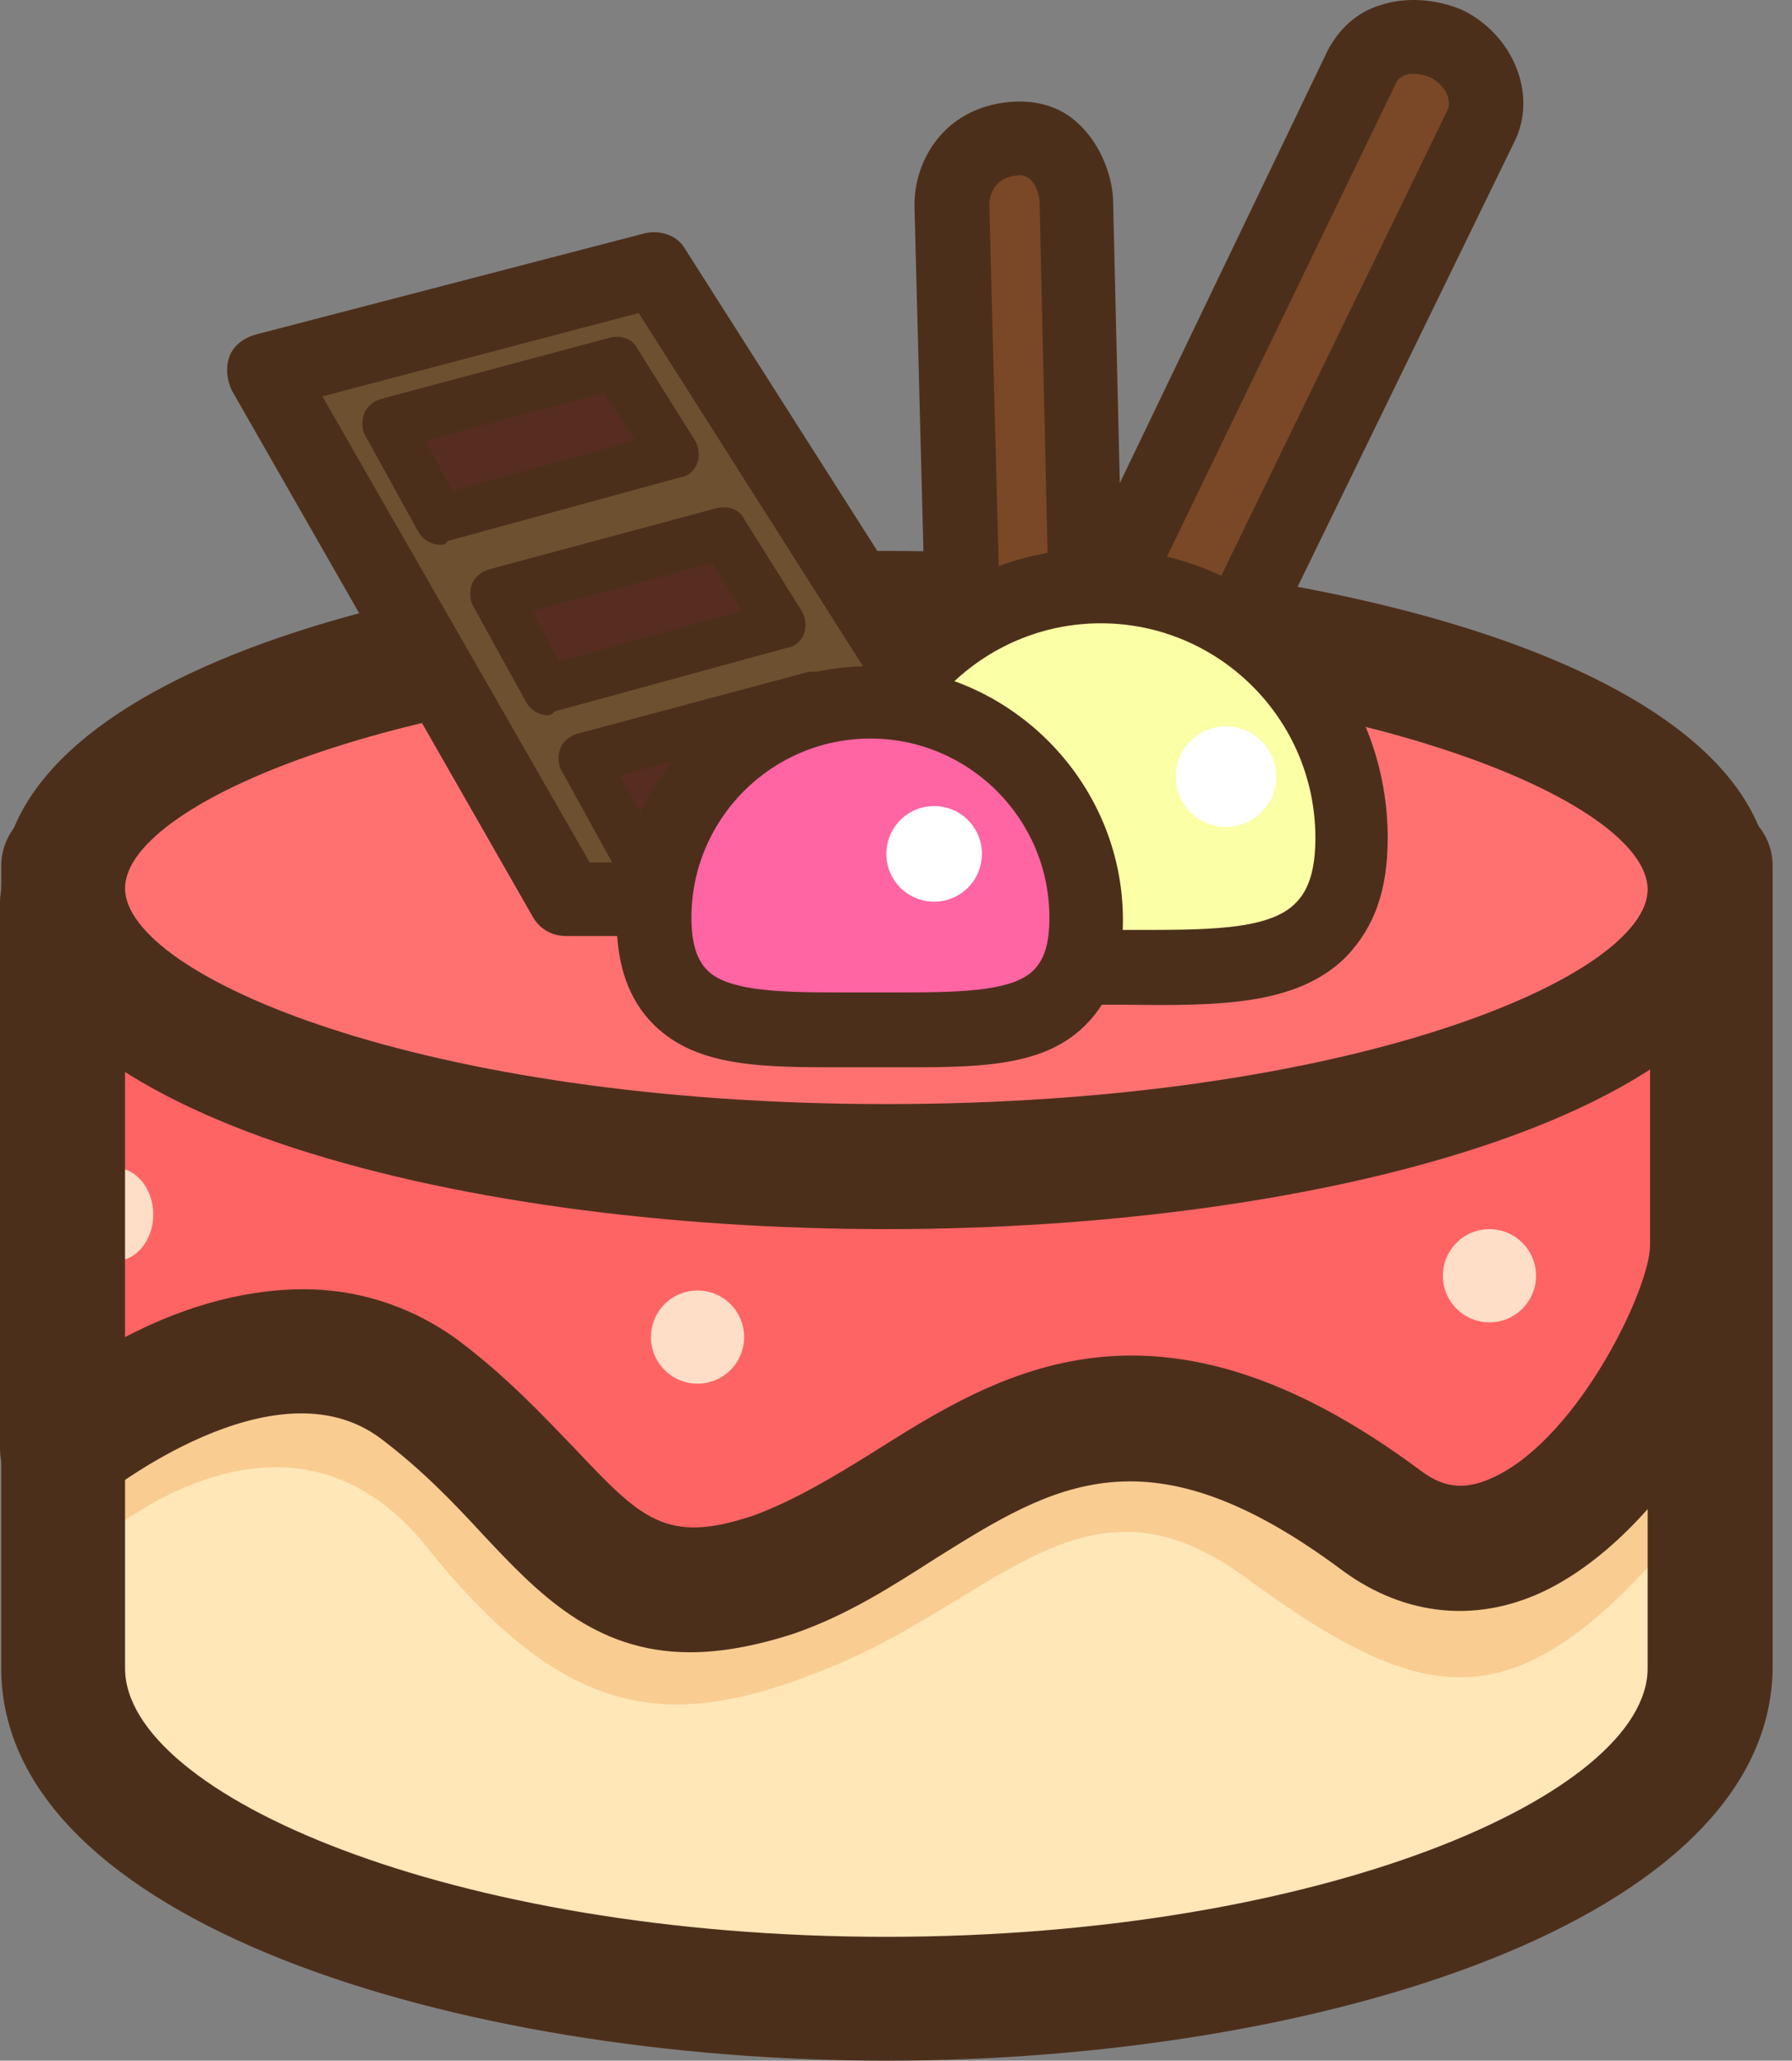 <svg width="87" height="100" viewBox="0 0 87 100" fill="none" xmlns="http://www.w3.org/2000/svg">
<rect x="0" y="0" width="87" height="100" fill="#808080" stroke="none"/>
<g clip-path="url(#clip0_3_214)">
<path d="M3.095 41.02V80.658C3.095 89.704 21.009 97.025 43.029 97.025C65.111 97.025 82.964 89.704 82.964 80.658V41.02H3.095Z" fill="#FFE7B8"/>
<path d="M4.404 75.063C4.404 75.063 13.749 66.373 20.711 75.063C27.675 83.752 32.793 84.11 40.768 80.717C48.685 77.324 52.85 70.956 60.468 76.55C68.919 82.74 73.265 83.632 80.525 75.478V69.824L70.943 73.634L58.088 69.824L45.233 71.788L33.806 76.727L15.475 65.954L3.75 69.825L4.404 75.063Z" fill="#F9CC91"/>
<path d="M43.031 100C22.2 100 0.061 93.275 0.061 80.954V42.031C0.061 40.364 1.37 38.996 3.096 38.996H83.026C84.693 38.996 86.061 40.305 86.061 42.031V80.895C86.001 93.275 63.861 100 43.031 100ZM6.071 45.066V80.954C6.071 87.085 21.903 93.989 43.031 93.989C64.159 93.989 79.991 87.085 79.991 80.954V45.066H6.071Z" fill="#4C2F1B"/>
<path d="M3.095 70.302C3.095 70.302 13.094 61.91 20.354 67.385C27.615 72.861 28.805 79.406 37.555 76.371C46.303 73.336 52.017 62.563 67.016 73.752C74.752 79.525 82.966 65.122 82.966 60.48V43.816H3.095V70.302Z" fill="#FF6464"/>
<path d="M3.75 58.934C3.75 60.183 4.575 61.195 5.595 61.195C6.613 61.195 7.439 60.183 7.439 58.934C7.439 57.685 6.614 56.672 5.595 56.672C4.575 56.672 3.75 57.684 3.75 58.934Z" fill="#FFDEC7"/>
<path d="M33.508 80.181C28.806 80.181 26.068 77.265 23.39 74.409C21.962 72.862 20.474 71.314 18.51 69.827C13.332 65.898 5.059 72.564 4.941 72.623C4.048 73.397 2.798 73.516 1.727 73.04C0.654 72.504 0 71.433 0 70.301V43.816C0 42.15 1.309 40.781 3.035 40.781H82.966C84.632 40.781 86.001 42.09 86.001 43.816V60.481C86.001 64.825 81.358 73.932 75.228 77.086C71.835 78.812 68.265 78.454 65.229 76.252C55.766 69.169 51.184 72.026 45.47 75.597C43.328 76.966 41.126 78.394 38.507 79.287C36.662 79.884 34.995 80.181 33.508 80.181ZM14.76 62.564C17.201 62.564 19.82 63.279 22.2 65.005C24.58 66.79 26.306 68.636 27.854 70.242C31.128 73.694 32.318 75.004 36.662 73.516C38.567 72.803 40.471 71.67 42.377 70.481C48.507 66.613 56.124 61.791 68.981 71.373C70.171 72.266 71.242 72.325 72.67 71.612C76.717 69.588 80.109 62.506 80.109 60.422V46.852H6.071V64.886C8.451 63.636 11.487 62.564 14.76 62.564Z" fill="#4C2F1B"/>
<path d="M3.095 43.162C3.095 50.591 20.974 56.613 43.029 56.613C65.085 56.613 82.964 50.591 82.964 43.162C82.964 35.733 65.086 29.711 43.031 29.711C20.975 29.711 3.095 35.733 3.095 43.162Z" fill="#FF7171"/>
<path d="M43.031 59.647C21.724 59.647 0.061 53.993 0.061 43.222C0.061 32.449 21.725 26.735 43.031 26.735C64.338 26.735 86.001 32.389 86.001 43.162C86.001 53.934 64.337 59.647 43.031 59.647ZM43.031 32.687C20.474 32.687 6.071 38.877 6.071 43.103C6.071 47.329 20.414 53.578 43.031 53.578C65.588 53.578 79.991 47.388 79.991 43.162C79.991 38.877 65.527 32.687 43.031 32.687Z" fill="#4C2F1B"/>
<path d="M31.603 64.886C31.603 65.694 32.035 66.441 32.734 66.845C33.433 67.249 34.296 67.249 34.995 66.845C35.695 66.441 36.127 65.694 36.127 64.886C36.127 64.078 35.695 63.331 34.995 62.927C34.296 62.523 33.433 62.523 32.734 62.927C32.035 63.331 31.603 64.077 31.603 64.886Z" fill="#FFDEC7"/>
<path d="M70.05 61.91C70.05 63.159 71.063 64.171 72.311 64.171C73.56 64.171 74.573 63.159 74.573 61.91C74.573 60.661 73.56 59.648 72.311 59.648C71.063 59.647 70.05 60.66 70.05 61.91Z" fill="#FFDEC7"/>
<path d="M66.063 3.286L48.982 38.818L55.885 39.175L71.896 6.143C72.609 4.774 71.837 2.989 70.17 2.215C68.622 1.382 66.777 1.917 66.063 3.286Z" fill="#7A4826"/>
<path d="M55.886 40.96H55.767L48.863 40.603C48.209 40.544 47.733 40.246 47.435 39.71C47.137 39.175 47.137 38.58 47.376 37.984L64.457 2.452C64.992 1.441 65.825 0.608 67.016 0.25C68.266 -0.166 69.753 -0.048 71.003 0.489C73.444 1.679 74.633 4.536 73.563 6.798L57.434 39.888C57.195 40.603 56.6 40.96 55.886 40.96ZM51.779 37.092L54.756 37.271L70.29 5.311C70.468 4.894 70.23 4.181 69.457 3.764C69.04 3.585 68.564 3.527 68.207 3.645C68.088 3.705 67.849 3.825 67.79 4.003L51.779 37.092Z" fill="#4C2F1B"/>
<path d="M46.244 10.012L47.078 42.151L53.03 39.771L52.315 9.773C52.315 8.523 51.422 6.44 49.22 6.678C47.018 6.916 46.185 8.702 46.244 10.012Z" fill="#7A4826"/>
<path d="M47.078 43.936C46.78 43.936 46.364 43.818 46.066 43.638C45.531 43.34 45.233 42.746 45.233 42.21L44.399 10.071C44.34 7.81 45.828 5.25 48.983 4.952C50.233 4.834 51.423 5.132 52.316 5.965C53.507 7.036 54.042 8.702 54.042 9.832L54.756 39.829C54.756 40.603 54.339 41.257 53.626 41.555L47.672 43.936C47.494 43.876 47.256 43.936 47.078 43.936ZM48.03 9.952L48.803 39.532L51.126 38.58L50.47 9.832C50.47 9.475 50.292 8.88 49.935 8.642C49.816 8.582 49.696 8.464 49.34 8.523C48.148 8.642 48.03 9.654 48.03 9.952Z" fill="#4C2F1B"/>
<path d="M12.915 18.046L27.497 43.697H38.923L46.602 36.376L31.841 13.106L12.915 18.046Z" fill="#6D5030"/>
<path d="M38.923 45.424H27.497C26.842 45.424 26.247 45.126 25.889 44.531L11.249 18.939C11.011 18.403 10.951 17.867 11.13 17.331C11.309 16.796 11.785 16.439 12.321 16.259L31.306 11.32C32.08 11.141 32.913 11.44 33.269 12.094L48.089 35.364C48.506 36.079 48.387 37.09 47.852 37.626L40.173 44.947C39.877 45.246 39.399 45.424 38.923 45.424ZM28.628 41.853H38.269L44.279 36.08L31.008 15.19L15.653 19.236L28.628 41.853Z" fill="#4C2F1B"/>
<path d="M18.866 20.665L21.366 25.247L32.793 22.152L29.995 17.689L18.866 20.665Z" fill="#562D20"/>
<path d="M21.366 26.437C20.95 26.437 20.533 26.199 20.294 25.782L17.735 21.139C17.556 20.843 17.556 20.426 17.676 20.069C17.794 19.771 18.092 19.474 18.509 19.355L29.638 16.379C30.173 16.261 30.71 16.439 30.947 16.915L33.744 21.378C33.923 21.676 33.983 22.091 33.863 22.449C33.744 22.806 33.446 23.104 33.03 23.163L21.721 26.258C21.664 26.437 21.485 26.437 21.366 26.437ZM20.653 21.379L21.962 23.82L30.83 21.379L29.342 19.057L20.653 21.379Z" fill="#4C2F1B"/>
<path d="M23.985 28.878L26.604 33.461L37.912 30.367L35.115 25.903L23.985 28.878Z" fill="#562D20"/>
<path d="M26.604 34.71C26.187 34.71 25.77 34.472 25.533 34.055L22.974 29.413C22.794 29.116 22.794 28.639 22.914 28.341C23.033 28.044 23.331 27.747 23.748 27.628L34.818 24.652C35.354 24.533 35.889 24.711 36.128 25.187L38.925 29.651C39.103 29.949 39.162 30.364 39.043 30.722C38.925 31.079 38.627 31.377 38.21 31.436L26.902 34.531C26.782 34.71 26.663 34.71 26.604 34.71ZM25.83 29.652L27.139 32.093L36.008 29.652L34.58 27.331L25.83 29.652Z" fill="#4C2F1B"/>
<path d="M28.27 36.794L30.889 41.436L42.197 38.281L39.401 33.877L28.27 36.794Z" fill="#562D20"/>
<path d="M30.889 42.686C30.473 42.686 30.056 42.448 29.818 42.031L27.259 37.389C27.08 37.092 27.08 36.675 27.2 36.318C27.318 36.02 27.616 35.723 28.033 35.604L39.162 32.628C39.697 32.509 40.234 32.687 40.471 33.163L43.268 37.627C43.447 37.925 43.507 38.34 43.387 38.698C43.268 39.055 42.97 39.353 42.553 39.412L31.245 42.507C31.067 42.686 30.949 42.686 30.889 42.686ZM30.115 37.627L31.425 40.068L40.292 37.627L38.864 35.247L30.115 37.627Z" fill="#4C2F1B"/>
<path d="M65.707 40.662C65.707 47.447 60.171 46.911 53.446 46.911C46.661 46.911 41.186 47.447 41.186 40.662C41.186 33.877 46.721 28.402 53.446 28.402C60.171 28.343 65.707 33.878 65.707 40.662Z" fill="#FBFFA6"/>
<path d="M50.887 48.756C46.899 48.756 43.566 48.578 41.305 46.435C39.995 45.126 39.281 43.222 39.281 40.662C39.281 32.865 45.59 26.617 53.326 26.617C61.123 26.617 67.372 32.926 67.372 40.662C67.372 43.222 66.717 45.007 65.348 46.435C62.967 48.815 59.099 48.815 54.575 48.756H50.887ZM53.386 45.126H54.695C58.385 45.126 61.599 45.185 62.908 43.816C63.564 43.162 63.861 42.15 63.861 40.662C63.861 34.889 59.158 30.247 53.445 30.247C47.732 30.247 43.03 34.889 43.03 40.662C43.03 42.209 43.328 43.222 43.982 43.816C45.291 45.126 48.564 45.126 52.195 45.126H53.386Z" fill="#4C2F1B"/>
<path d="M52.732 44.65C52.732 50.482 48.03 50.006 42.197 50.006C36.365 50.006 31.723 50.422 31.723 44.65C31.723 38.877 36.425 34.115 42.257 34.115C48.089 34.115 52.732 38.818 52.732 44.65Z" fill="#FF64A3"/>
<path d="M44.34 51.792H41.127C37.199 51.792 33.865 51.852 31.723 49.709C30.532 48.518 29.937 46.853 29.937 44.65C29.937 37.806 35.472 32.33 42.197 32.33C48.922 32.33 54.517 37.864 54.517 44.65C54.517 46.852 53.922 48.518 52.732 49.709C50.826 51.672 47.852 51.792 44.34 51.792ZM42.197 48.161H43.329C46.305 48.161 49.103 48.161 50.173 47.089C50.709 46.554 50.947 45.78 50.947 44.53C50.947 39.709 47.019 35.84 42.258 35.84C37.437 35.84 33.568 39.768 33.568 44.53C33.568 45.72 33.806 46.554 34.342 47.089C35.413 48.161 38.211 48.161 41.186 48.161H42.197Z" fill="#4C2F1B"/>
<path d="M57.076 37.686C57.076 39.034 58.169 40.127 59.517 40.127C60.865 40.127 61.958 39.034 61.958 37.686C61.958 36.339 60.865 35.246 59.517 35.246C58.168 35.247 57.076 36.339 57.076 37.686Z" fill="white"/>
<path d="M43.031 41.436C43.031 42.265 43.473 43.032 44.191 43.446C44.909 43.862 45.794 43.862 46.512 43.446C47.23 43.032 47.672 42.266 47.672 41.436C47.672 40.606 47.23 39.841 46.512 39.426C45.794 39.012 44.909 39.012 44.191 39.426C43.473 39.841 43.031 40.606 43.031 41.436Z" fill="white"/>
</g>
<defs>
<clipPath id="clip0_3_214">
<rect width="86.06" height="100" fill="white"/>
</clipPath>
</defs>
</svg>
